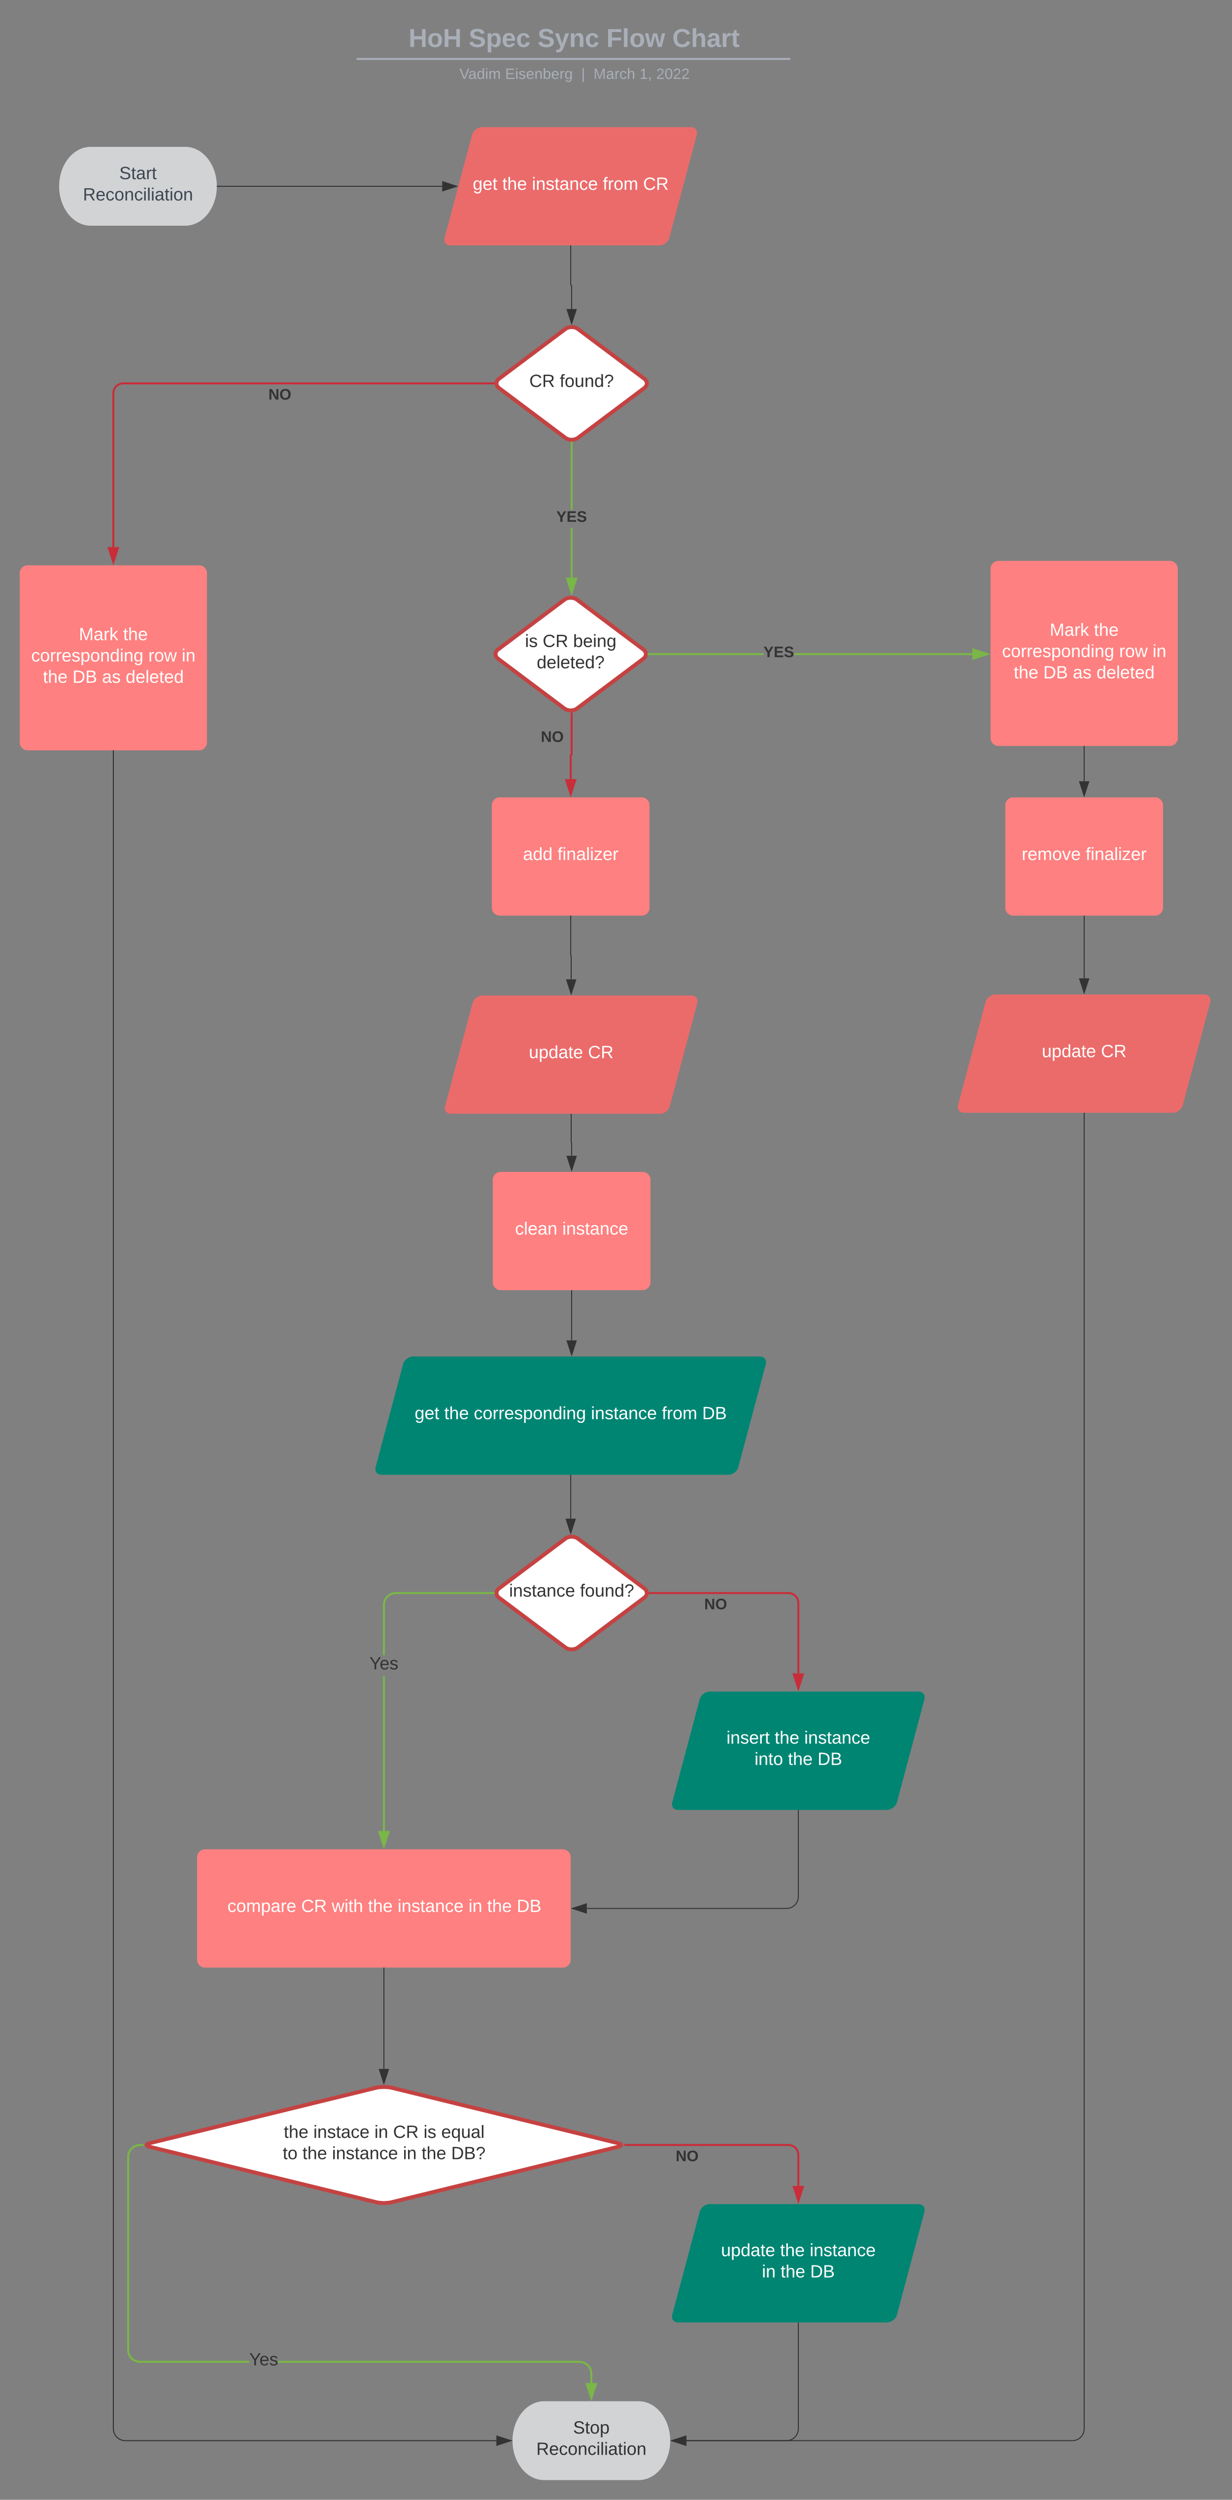 <svg xmlns="http://www.w3.org/2000/svg" xmlns:xlink="http://www.w3.org/1999/xlink" xmlns:lucid="lucid" width="1250" height="2536.31"><rect width="100%" height="100%" fill="#808080" stroke="none"/><g transform="translate(-380 -51)" lucid:page-tab-id="0_0"><path d="M568 200c17.67 0 32 17.9 32 40s-14.33 40-32 40h-96c-17.67 0-32-17.9-32-40s14.33-40 32-40z" stroke="#000" stroke-opacity="0" stroke-width="2" fill="#d2d3d5"/><use xlink:href="#a" transform="matrix(1,0,0,1,445,205) translate(56.025 27.8)"/><use xlink:href="#b" transform="matrix(1,0,0,1,445,205) translate(19.125 49.4)"/><path d="M858.98 187.73c1.14-4.27 5.64-7.73 10.06-7.73h212c4.42 0 7.08 3.46 5.94 7.73l-27.88 104.54c-1.13 4.27-5.64 7.73-10.06 7.73h-212c-4.42 0-7.07-3.46-5.94-7.73z" stroke="#000" stroke-opacity="0" stroke-width="2" fill="#eb6b6b"/><use xlink:href="#c" transform="matrix(1,0,0,1,834.043,185) translate(25.625 58.6)"/><use xlink:href="#d" transform="matrix(1,0,0,1,834.043,185) translate(55.625 58.6)"/><use xlink:href="#e" transform="matrix(1,0,0,1,834.043,185) translate(85.625 58.6)"/><use xlink:href="#f" transform="matrix(1,0,0,1,834.043,185) translate(157.575 58.6)"/><use xlink:href="#g" transform="matrix(1,0,0,1,834.043,185) translate(198.475 58.6)"/><path d="M953.6 384.8c3.53-2.65 9.27-2.65 12.8 0l67.2 50.4c3.53 2.65 3.53 6.95 0 9.6l-67.2 50.4c-3.53 2.65-9.27 2.65-12.8 0l-67.2-50.4c-3.53-2.65-3.53-6.95 0-9.6z" stroke="#c54242" stroke-width="4" fill="#fff"/><use xlink:href="#h" transform="matrix(1,0,0,1,885,385) translate(32.05 58.6)"/><use xlink:href="#i" transform="matrix(1,0,0,1,885,385) translate(62.95 58.6)"/><path d="M400 632.56c0-4.4 3.58-8 8-8h174c4.42 0 8 3.6 8 8v171.72c0 4.42-3.58 8-8 8H408c-4.42 0-8-3.58-8-8z" stroke="#000" stroke-opacity="0" stroke-width="2" fill="#ff8080"/><use xlink:href="#j" transform="matrix(1,0,0,1,405,629.564) translate(55.05 71)"/><use xlink:href="#k" transform="matrix(1,0,0,1,405,629.564) translate(99.95 71)"/><use xlink:href="#l" transform="matrix(1,0,0,1,405,629.564) translate(6.65 92.6)"/><use xlink:href="#m" transform="matrix(1,0,0,1,405,629.564) translate(125.5 92.6)"/><use xlink:href="#n" transform="matrix(1,0,0,1,405,629.564) translate(159.4 92.6)"/><use xlink:href="#d" transform="matrix(1,0,0,1,405,629.564) translate(18.55 114.2)"/><use xlink:href="#o" transform="matrix(1,0,0,1,405,629.564) translate(48.55 114.2)"/><use xlink:href="#p" transform="matrix(1,0,0,1,405,629.564) translate(78.5 114.2)"/><use xlink:href="#q" transform="matrix(1,0,0,1,405,629.564) translate(102.5 114.2)"/><path d="M952.64 659.45c3.54-2.65 9.27-2.65 12.8 0l67.2 50.4c3.54 2.66 3.54 6.95 0 9.6l-67.2 50.4c-3.53 2.66-9.26 2.66-12.8 0l-67.2-50.4c-3.53-2.65-3.53-6.94 0-9.6z" stroke="#c54242" stroke-width="4" fill="#fff"/><use xlink:href="#r" transform="matrix(1,0,0,1,884.043,659.654) translate(28.6 47.8)"/><use xlink:href="#s" transform="matrix(1,0,0,1,884.043,659.654) translate(46.55 47.8)"/><use xlink:href="#t" transform="matrix(1,0,0,1,884.043,659.654) translate(77.45 47.8)"/><use xlink:href="#u" transform="matrix(1,0,0,1,884.043,659.654) translate(40.525 69.4)"/><path d="M1028 2487.3c17.67 0 32 17.92 32 40 0 22.1-14.33 40-32 40h-96c-17.67 0-32-17.9-32-40 0-22.08 14.33-40 32-40z" stroke="#000" stroke-opacity="0" stroke-width="2" fill="#d2d3d5"/><use xlink:href="#v" transform="matrix(1,0,0,1,905,2492.312) translate(56.5 27.8)"/><use xlink:href="#w" transform="matrix(1,0,0,1,905,2492.312) translate(19.125 49.4)"/><path d="M1400 868c0-4.42 3.58-8 8-8h144c4.42 0 8 3.58 8 8v104c0 4.42-3.58 8-8 8h-144c-4.42 0-8-3.58-8-8z" stroke="#000" stroke-opacity="0" stroke-width="2" fill="#ff8080"/><use xlink:href="#x" transform="matrix(1,0,0,1,1405,865) translate(11.65 58.6)"/><use xlink:href="#y" transform="matrix(1,0,0,1,1405,865) translate(76.55 58.6)"/><path d="M600.5 240h228.16" stroke="#333" fill="none"/><path d="M600.5 240.5h-.53l.03-.5-.02-.5h.53z" stroke="#333" stroke-width=".05" fill="#333"/><path d="M843.42 240l-14.26 4.64v-9.28z" stroke="#333" fill="#333"/><path d="M961 637.08h-2v-50.4h2zm0-69.08h-2v-67.9h2z" stroke="#7ab648" stroke-width=".05" fill="#7ab648"/><path d="M961 499.1v1h-2v-1.02z" fill="#7ab648"/><path d="M961.02 499.07v1.07H959v-1.1zm-2 1.02H961v-.98l-1.96-.02z" stroke="#7ab648" stroke-width=".05" fill="#7ab648"/><path d="M960 652.34l-4.64-14.26h9.28z" fill="#7ab648"/><path d="M960 655.58l-6-18.5h12zm-3.26-16.5L960 649.1l3.26-10.02z" stroke="#7ab648" stroke-width=".05" fill="#7ab648"/><use xlink:href="#z" transform="matrix(1,0,0,1,944.444,567.999) translate(0 12.444)"/><path d="M880.86 440H505c-5.52 0-10 4.48-10 10v156.06" stroke="#c92d39" stroke-width="2" fill="none"/><path d="M881.82 441h-1v-2h1.08z" stroke="#c92d39" stroke-width=".05" fill="#c92d39"/><path d="M495 621.33l-4.64-14.27h9.28z" stroke="#c92d39" stroke-width="2" fill="#c92d39"/><use xlink:href="#A" transform="matrix(1,0,0,1,652.311,444) translate(0 12.444)"/><path d="M959.04 300.5v39.48c0 .26.22.48.48.48.27 0 .48.2.48.48v23.6" stroke="#333" fill="none"/><path d="M959.54 300.5h-1v-.5h1z" stroke="#333" stroke-width=".05" fill="#333"/><path d="M960 379.3l-4.64-14.27h9.28z" stroke="#333" fill="#333"/><path d="M960 774.75v41.65c0 .26-.2.48-.48.48-.26 0-.48.2-.48.47v24.15" stroke="#c92d39" stroke-width="2" fill="none"/><path d="M961 774.78h-2v-1.04l1.72.02.28-.07z" stroke="#c92d39" stroke-width=".05" fill="#c92d39"/><path d="M959.04 856.76l-4.63-14.26h9.28z" stroke="#c92d39" stroke-width="2" fill="#c92d39"/><use xlink:href="#A" transform="matrix(1,0,0,1,928.71,791.301) translate(0 12.444)"/><path d="M1154.6 715.65H1038.2v-2h116.43zm211.9 0h-180.78v-2h180.78z" stroke="#7ab648" stroke-width=".05" fill="#7ab648"/><path d="M1038.2 715.65h-1.06l.1-2h.97z" fill="#7ab648"/><path d="M1038.24 715.68h-1.12l.08-2.05h1.04zm-1-2l-.07 1.95h1.02v-1.95z" stroke="#7ab648" stroke-width=".05" fill="#7ab648"/><path d="M1381.76 714.65l-14.26 4.64V710z" fill="#7ab648"/><path d="M1385 714.65l-18.5 6.02v-12.03zm-16.5 3.26l10.03-3.25-10.03-3.25z" stroke="#7ab648" stroke-width=".05" fill="#7ab648"/><use xlink:href="#z" transform="matrix(1,0,0,1,1154.613,705.321) translate(0 12.444)"/><path d="M532.67 79c0-4.42 3.58-8 8-8h836.75c4.42 0 8 3.58 8 8v25.16c0 4.4-3.58 8-8 8H540.67c-4.42 0-8-3.6-8-8z" stroke="#000" stroke-opacity="0" stroke-width="2" fill="#fff" fill-opacity="0"/><use xlink:href="#B" transform="matrix(1,0,0,1,536.668,75) translate(257.915 23.658)"/><use xlink:href="#C" transform="matrix(1,0,0,1,536.668,75) translate(318.882 23.658)"/><use xlink:href="#D" transform="matrix(1,0,0,1,536.668,75) translate(388.735 23.658)"/><use xlink:href="#E" transform="matrix(1,0,0,1,536.668,75) translate(458.588 23.658)"/><use xlink:href="#F" transform="matrix(1,0,0,1,536.668,75) translate(525.454 23.658)"/><path d="M742.85 110.8h437.9M742.87 110.8h-1.02M1180.73 110.8h1.03" stroke="#a9afb8" stroke-width="2" fill="none"/><path d="M532.67 120.16c0-4.42 3.58-8 8-8h837.7c4.42 0 8 3.58 8 8V123c0 4.42-3.58 8-8 8h-837.7c-4.42 0-8-3.58-8-8z" stroke="#000" stroke-opacity="0" stroke-width="2" fill="#fff" fill-opacity="0"/><use xlink:href="#G" transform="matrix(1,0,0,1,536.668,116.155) translate(309.463 14.917)"/><use xlink:href="#H" transform="matrix(1,0,0,1,536.668,116.155) translate(355.82 14.917)"/><use xlink:href="#I" transform="matrix(1,0,0,1,536.668,116.155) translate(433.066 14.917)"/><use xlink:href="#J" transform="matrix(1,0,0,1,536.668,116.155) translate(445.515 14.917)"/><use xlink:href="#K" transform="matrix(1,0,0,1,536.668,116.155) translate(492.169 14.917)"/><use xlink:href="#L" transform="matrix(1,0,0,1,536.668,116.155) translate(509.165 14.917)"/><path d="M1480 1180.5v1334.8c0 6.64-5.37 12-12 12h-391.62" stroke="#333" fill="none"/><path d="M1480.5 1180.5h-1v-.5h1z" stroke="#333" stroke-width=".05" fill="#333"/><path d="M1061.62 2527.3l14.26-4.62v9.27z" stroke="#333" fill="#333"/><path d="M495.5 2515.28l.4 3.02 1.14 2.75 1.83 2.4 2.4 1.82 2.75 1.15 3 .4h376.6v1H506.97l-3.2-.43-3-1.25-2.6-2-2-2.6-1.25-3-.42-3.2V812.77h1z" stroke="#333" stroke-width=".05" fill="#333"/><path d="M495.5 812.8h-1v-.52h1z" fill="#333"/><path d="M495.52 812.82h-1.04v-.56h1.04zm-1-.5v.45h.96v-.46z" stroke="#333" stroke-width=".05" fill="#333"/><path d="M898.38 2527.3l-14.26 4.65v-9.27z" fill="#333"/><path d="M900 2527.3l-16.38 5.34V2522zm-15.38 3.96l12.14-3.95-12.14-3.94z" stroke="#333" stroke-width=".05" fill="#333"/><path d="M1385 628.1c0-4.4 3.58-8 8-8h174c4.42 0 8 3.6 8 8v171.72c0 4.42-3.58 8-8 8h-174c-4.42 0-8-3.58-8-8z" stroke="#000" stroke-opacity="0" stroke-width="2" fill="#ff8080"/><use xlink:href="#j" transform="matrix(1,0,0,1,1390,625.107) translate(55.05 71)"/><use xlink:href="#k" transform="matrix(1,0,0,1,1390,625.107) translate(99.95 71)"/><use xlink:href="#l" transform="matrix(1,0,0,1,1390,625.107) translate(6.65 92.6)"/><use xlink:href="#m" transform="matrix(1,0,0,1,1390,625.107) translate(125.5 92.6)"/><use xlink:href="#n" transform="matrix(1,0,0,1,1390,625.107) translate(159.4 92.6)"/><use xlink:href="#d" transform="matrix(1,0,0,1,1390,625.107) translate(18.55 114.2)"/><use xlink:href="#o" transform="matrix(1,0,0,1,1390,625.107) translate(48.55 114.2)"/><use xlink:href="#p" transform="matrix(1,0,0,1,1390,625.107) translate(78.5 114.2)"/><use xlink:href="#q" transform="matrix(1,0,0,1,1390,625.107) translate(102.5 114.2)"/><path d="M1480 808.32v35.3" stroke="#333" fill="none"/><path d="M1480.5 808.34h-1v-.52h1z" stroke="#333" stroke-width=".05" fill="#333"/><path d="M1480 858.38l-4.64-14.26h9.28z" stroke="#333" fill="#333"/><path d="M879.04 868c0-4.42 3.58-8 8-8h144c4.42 0 8 3.58 8 8v104c0 4.42-3.58 8-8 8h-144c-4.42 0-8-3.58-8-8z" stroke="#000" stroke-opacity="0" stroke-width="2" fill="#ff8080"/><use xlink:href="#M" transform="matrix(1,0,0,1,884.043,865) translate(26.6 58.6)"/><use xlink:href="#y" transform="matrix(1,0,0,1,884.043,865) translate(61.6 58.6)"/><path d="M788.98 1435.04c1.14-4.27 5.64-7.73 10.06-7.73h352c4.42 0 7.08 3.47 5.94 7.74l-27.88 104.54c-1.13 4.27-5.64 7.73-10.06 7.73h-352c-4.42 0-7.07-3.45-5.94-7.72z" stroke="#000" stroke-opacity="0" stroke-width="2" fill="#008573"/><use xlink:href="#c" transform="matrix(1,0,0,1,764.043,1432.312) translate(36.675 58.6)"/><use xlink:href="#d" transform="matrix(1,0,0,1,764.043,1432.312) translate(66.675 58.6)"/><use xlink:href="#l" transform="matrix(1,0,0,1,764.043,1432.312) translate(96.675 58.6)"/><use xlink:href="#e" transform="matrix(1,0,0,1,764.043,1432.312) translate(215.525 58.6)"/><use xlink:href="#f" transform="matrix(1,0,0,1,764.043,1432.312) translate(287.475 58.6)"/><use xlink:href="#N" transform="matrix(1,0,0,1,764.043,1432.312) translate(328.375 58.6)"/><path d="M959.04 980.5v39.78c0 .13.1.24.24.24.13 0 .24.1.24.24v23.9" stroke="#333" fill="none"/><path d="M959.54 980.5h-1v-.5h1z" stroke="#333" stroke-width=".05" fill="#333"/><path d="M959.52 1059.42l-4.63-14.26h9.26z" stroke="#333" fill="#333"/><path d="M953.6 1612.1c3.53-2.64 9.27-2.64 12.8 0l67.2 50.4c3.53 2.66 3.53 6.96 0 9.6l-67.2 50.4c-3.53 2.66-9.27 2.66-12.8 0l-67.2-50.4c-3.53-2.64-3.53-6.94 0-9.6z" stroke="#c54242" stroke-width="4" fill="#fff"/><use xlink:href="#O" transform="matrix(1,0,0,1,885,1612.312) translate(11.525 58.6)"/><use xlink:href="#i" transform="matrix(1,0,0,1,885,1612.312) translate(83.475 58.6)"/><path d="M959.04 1547.8v44.03" stroke="#333" fill="none"/><path d="M959.54 1547.82h-1v-.5h1z" stroke="#333" stroke-width=".05" fill="#333"/><path d="M959.04 1606.6l-4.63-14.27h9.28z" stroke="#333" fill="#333"/><path d="M1089.94 1775.04c1.14-4.27 5.64-7.73 10.06-7.73h212c4.42 0 7.08 3.47 5.94 7.74l-27.88 104.54c-1.14 4.27-5.64 7.73-10.06 7.73h-212c-4.42 0-7.08-3.45-5.94-7.72z" stroke="#000" stroke-opacity="0" stroke-width="2" fill="#008573"/><use xlink:href="#P" transform="matrix(1,0,0,1,1065,1772.312) translate(52.075 47.8)"/><use xlink:href="#d" transform="matrix(1,0,0,1,1065,1772.312) translate(100.975 47.8)"/><use xlink:href="#Q" transform="matrix(1,0,0,1,1065,1772.312) translate(130.975 47.8)"/><use xlink:href="#R" transform="matrix(1,0,0,1,1065,1772.312) translate(80.55 69.4)"/><use xlink:href="#d" transform="matrix(1,0,0,1,1065,1772.312) translate(114.5 69.4)"/><use xlink:href="#N" transform="matrix(1,0,0,1,1065,1772.312) translate(144.5 69.4)"/><path d="M1039.14 1667.3H1180c5.52 0 10 4.5 10 10v71.5" stroke="#c92d39" stroke-width="2" fill="none"/><path d="M1039.17 1668.3h-1.07l.08-2h1z" stroke="#c92d39" stroke-width=".05" fill="#c92d39"/><path d="M1190 1764.08l-4.64-14.27h9.28z" stroke="#c92d39" stroke-width="2" fill="#c92d39"/><g><use xlink:href="#A" transform="matrix(1,0,0,1,1094.509,1671.312) translate(0 12.444)"/></g><path d="M580 1935.3c0-4.4 3.58-8 8-8h363.04c4.42 0 8 3.6 8 8v104c0 4.43-3.58 8-8 8H588c-4.42 0-8-3.57-8-8z" stroke="#000" stroke-opacity="0" stroke-width="2" fill="#ff8080"/><g><use xlink:href="#S" transform="matrix(1,0,0,1,585,1932.312) translate(25.725 58.6)"/><use xlink:href="#T" transform="matrix(1,0,0,1,585,1932.312) translate(100.625 58.6)"/><use xlink:href="#U" transform="matrix(1,0,0,1,585,1932.312) translate(131.525 58.6)"/><use xlink:href="#d" transform="matrix(1,0,0,1,585,1932.312) translate(168.425 58.6)"/><use xlink:href="#e" transform="matrix(1,0,0,1,585,1932.312) translate(198.425 58.6)"/><use xlink:href="#V" transform="matrix(1,0,0,1,585,1932.312) translate(270.375 58.6)"/><use xlink:href="#d" transform="matrix(1,0,0,1,585,1932.312) translate(289.325 58.6)"/><use xlink:href="#N" transform="matrix(1,0,0,1,585,1932.312) translate(319.325 58.6)"/></g><path d="M1190 1887.8v87.5c0 6.64-5.37 12-12 12H975.43" stroke="#333" fill="none"/><path d="M1190.5 1887.82h-1v-.5h1z" stroke="#333" stroke-width=".05" fill="#333"/><path d="M960.66 1987.3l14.27-4.62v9.27z" stroke="#333" fill="#333"/><path d="M770.52 1908.8h-2v-156.86h2zm110.34-240.5H781.6l-2.93.4-2.64 1.1-2.28 1.74-1.76 2.3-1.1 2.62-.38 2.92v50.96h-2v-51.1l.43-3.3 1.3-3.12 2.07-2.7 2.7-2.08 3.13-1.3 3.3-.43h99.4z" stroke="#7ab648" stroke-width=".05" fill="#7ab648"/><path d="M881.82 1668.3h-1v-2h1.08z" fill="#7ab648"/><path d="M881.84 1668.34h-1.03v-2.05h1.13zm-.98-2v1.95h.93l.07-1.96z" stroke="#7ab648" stroke-width=".05" fill="#7ab648"/><path d="M769.52 1924.08l-4.63-14.27h9.26z" fill="#7ab648"/><path d="M769.52 1927.3l-6-18.5h12zm-3.26-16.5l3.26 10.04 3.26-10.03z" stroke="#7ab648" stroke-width=".05" fill="#7ab648"/><g><use xlink:href="#W" transform="matrix(1,0,0,1,754.846,1730.344) translate(0.005 14.4)"/></g><path d="M761.75 2169.2c4.3-1.04 11.25-1.04 15.54 0l229.7 56.2c4.28 1.06 4.28 2.76 0 3.8l-229.7 56.2c-4.3 1.06-11.26 1.06-15.55 0l-229.7-56.2c-4.3-1.04-4.3-2.74 0-3.8z" stroke="#c54242" stroke-width="4" fill="#fff"/><g><use xlink:href="#X" transform="matrix(1,0,0,1,529.282,2172.312) translate(138.65 47.8)"/><use xlink:href="#Y" transform="matrix(1,0,0,1,529.282,2172.312) translate(168.65 47.8)"/><use xlink:href="#Z" transform="matrix(1,0,0,1,529.282,2172.312) translate(230.6 47.8)"/><use xlink:href="#s" transform="matrix(1,0,0,1,529.282,2172.312) translate(249.55 47.8)"/><use xlink:href="#aa" transform="matrix(1,0,0,1,529.282,2172.312) translate(280.45 47.8)"/><use xlink:href="#ab" transform="matrix(1,0,0,1,529.282,2172.312) translate(298.4 47.8)"/><use xlink:href="#ac" transform="matrix(1,0,0,1,529.282,2172.312) translate(137.575 69.4)"/><use xlink:href="#ad" transform="matrix(1,0,0,1,529.282,2172.312) translate(157.575 69.4)"/><use xlink:href="#ae" transform="matrix(1,0,0,1,529.282,2172.312) translate(187.575 69.4)"/><use xlink:href="#Z" transform="matrix(1,0,0,1,529.282,2172.312) translate(259.525 69.4)"/><use xlink:href="#ad" transform="matrix(1,0,0,1,529.282,2172.312) translate(278.475 69.4)"/><use xlink:href="#af" transform="matrix(1,0,0,1,529.282,2172.312) translate(308.475 69.4)"/></g><path d="M769.52 2047.8v102.33" stroke="#333" fill="none"/><path d="M770.02 2047.82h-1v-.5h1z" stroke="#333" stroke-width=".05" fill="#333"/><path d="M769.52 2164.9l-4.63-14.27h9.26z" stroke="#333" fill="#333"/><path d="M968.07 2446.3l3.3.45 3.13 1.3 2.7 2.06 2.07 2.72 1.3 3.12.43 3.3v9.57h-2v-9.42l-.38-2.92-1.1-2.63-1.75-2.3-2.28-1.74-2.65-1.1-2.92-.4h-305.7v-2zm-446-218l-2.92.4-2.64 1.1-2.27 1.74-1.76 2.3-1.1 2.62-.37 2.92v195.87l.38 2.92 1.1 2.63 1.75 2.28 2.28 1.76 2.65 1.1 2.92.37h110.8v2H521.93l-3.3-.42-3.13-1.3-2.7-2.07-2.07-2.7-1.3-3.1-.43-3.32v-196.13l.43-3.3 1.3-3.13 2.07-2.7 2.7-2.08 3.13-1.3 3.3-.43h1.97v2z" stroke="#7ab648" stroke-width=".05" fill="#7ab648"/><path d="M524.9 2227.3l1.7 1h-2.72v-2h2.7z" fill="#7ab648"/><path d="M524.95 2227.3l1.74 1.04h-2.85v-2.05h2.84zm-1.05-.96v1.95h2.6l-1.65-1 1.65-.96z" stroke="#7ab648" stroke-width=".05" fill="#7ab648"/><path d="M980 2484.08l-4.64-14.27h9.28z" fill="#7ab648"/><path d="M980 2487.3l-6-18.5h12zm-3.26-16.5l3.26 10.04 3.26-10.03z" stroke="#7ab648" stroke-width=".05" fill="#7ab648"/><g><use xlink:href="#W" transform="matrix(1,0,0,1,632.874,2436.512) translate(0.005 14.4)"/></g><path d="M1089.94 2295.04c1.14-4.27 5.64-7.73 10.06-7.73h212c4.42 0 7.08 3.47 5.94 7.74l-27.88 104.54c-1.14 4.27-5.64 7.73-10.06 7.73h-212c-4.42 0-7.08-3.45-5.94-7.72z" stroke="#000" stroke-opacity="0" stroke-width="2" fill="#008573"/><g><use xlink:href="#ag" transform="matrix(1,0,0,1,1065,2292.312) translate(46.525 47.8)"/><use xlink:href="#d" transform="matrix(1,0,0,1,1065,2292.312) translate(106.525 47.8)"/><use xlink:href="#Q" transform="matrix(1,0,0,1,1065,2292.312) translate(136.525 47.8)"/><use xlink:href="#ah" transform="matrix(1,0,0,1,1065,2292.312) translate(88.05 69.4)"/><use xlink:href="#d" transform="matrix(1,0,0,1,1065,2292.312) translate(107 69.4)"/><use xlink:href="#N" transform="matrix(1,0,0,1,1065,2292.312) translate(137 69.4)"/></g><path d="M1015.14 2227.3H1180c5.52 0 10 4.5 10 10v31.5" stroke="#c92d39" stroke-width="2" fill="none"/><path d="M1015.17 2228.3h-2.72l1.7-1-1.7-1h2.72z" stroke="#c92d39" stroke-width=".05" fill="#c92d39"/><path d="M1190 2284.08l-4.64-14.27h9.28z" stroke="#c92d39" stroke-width="2" fill="#c92d39"/><g><use xlink:href="#A" transform="matrix(1,0,0,1,1065.537,2231.312) translate(0 12.444)"/></g><path d="M1190 2407.8v107.5c0 6.64-5.37 12-12 12h-101.62" stroke="#333" fill="none"/><path d="M1190.5 2407.82h-1v-.5h1z" stroke="#333" stroke-width=".05" fill="#333"/><path d="M1061.62 2527.3l14.26-4.62v9.27z" stroke="#333" fill="#333"/><path d="M859.46 1068.77c1.14-4.27 5.64-7.73 10.06-7.73h212c4.42 0 7.08 3.46 5.94 7.73l-27.88 104.54c-1.14 4.28-5.64 7.74-10.06 7.74h-212c-4.42 0-7.08-3.46-5.94-7.73z" stroke="#000" stroke-opacity="0" stroke-width="2" fill="#eb6b6b"/><g><use xlink:href="#ag" transform="matrix(1,0,0,1,834.521,1066.039) translate(82.05 58.6)"/><use xlink:href="#g" transform="matrix(1,0,0,1,834.521,1066.039) translate(142.05 58.6)"/></g><path d="M959.52 1181.54v28.74c0 .13.1.24.24.24.13 0 .24.1.24.24v12.86" stroke="#333" fill="none"/><path d="M960.02 1181.55h-1v-.5h1z" stroke="#333" stroke-width=".05" fill="#333"/><path d="M960 1238.38l-4.64-14.26h9.28z" stroke="#333" fill="#333"/><path d="M1379.94 1067.73c1.14-4.27 5.64-7.73 10.06-7.73h212c4.42 0 7.08 3.46 5.94 7.73l-27.88 104.54c-1.14 4.27-5.64 7.73-10.06 7.73h-212c-4.42 0-7.08-3.46-5.94-7.73z" stroke="#000" stroke-opacity="0" stroke-width="2" fill="#eb6b6b"/><g><use xlink:href="#ag" transform="matrix(1,0,0,1,1355,1065) translate(82.05 58.6)"/><use xlink:href="#g" transform="matrix(1,0,0,1,1355,1065) translate(142.05 58.6)"/></g><path d="M1480 980.5v63.12" stroke="#333" fill="none"/><path d="M1480.5 980.5h-1v-.5h1z" stroke="#333" stroke-width=".05" fill="#333"/><path d="M1480 1058.38l-4.64-14.26h9.28z" stroke="#333" fill="#333"/><path d="M880 1248c0-4.42 3.58-8 8-8h144c4.42 0 8 3.58 8 8v104c0 4.42-3.58 8-8 8H888c-4.42 0-8-3.58-8-8z" stroke="#000" stroke-opacity="0" stroke-width="2" fill="#ff8080"/><g><use xlink:href="#ai" transform="matrix(1,0,0,1,885,1245) translate(17.55 58.6)"/><use xlink:href="#aj" transform="matrix(1,0,0,1,885,1245) translate(65.5 58.6)"/></g><path d="M960 1360.5v50.43" stroke="#333" fill="none"/><path d="M960.5 1360.5h-1v-.5h1z" stroke="#333" stroke-width=".05" fill="#333"/><path d="M960 1425.7l-4.64-14.27h9.28z" stroke="#333" fill="#333"/><defs><path fill="#3d4752" d="M185-189c-5-48-123-54-124 2 14 75 158 14 163 119 3 78-121 87-175 55-17-10-28-26-33-46l33-7c5 56 141 63 141-1 0-78-155-14-162-118-5-82 145-84 179-34 5 7 8 16 11 25" id="ak"/><path fill="#3d4752" d="M59-47c-2 24 18 29 38 22v24C64 9 27 4 27-40v-127H5v-23h24l9-43h21v43h35v23H59v120" id="al"/><path fill="#3d4752" d="M141-36C126-15 110 5 73 4 37 3 15-17 15-53c-1-64 63-63 125-63 3-35-9-54-41-54-24 1-41 7-42 31l-33-3c5-37 33-52 76-52 45 0 72 20 72 64v82c-1 20 7 32 28 27v20c-31 9-61-2-59-35zM48-53c0 20 12 33 32 33 41-3 63-29 60-74-43 2-92-5-92 41" id="am"/><path fill="#3d4752" d="M114-163C36-179 61-72 57 0H25l-1-190h30c1 12-1 29 2 39 6-27 23-49 58-41v29" id="an"/><g id="a"><use transform="matrix(0.05,0,0,0.05,0,0)" xlink:href="#ak"/><use transform="matrix(0.05,0,0,0.05,12,0)" xlink:href="#al"/><use transform="matrix(0.05,0,0,0.05,17,0)" xlink:href="#am"/><use transform="matrix(0.05,0,0,0.05,27,0)" xlink:href="#an"/><use transform="matrix(0.05,0,0,0.05,32.95,0)" xlink:href="#al"/></g><path fill="#3d4752" d="M233-177c-1 41-23 64-60 70L243 0h-38l-65-103H63V0H30v-248c88 3 205-21 203 71zM63-129c60-2 137 13 137-47 0-61-80-42-137-45v92" id="ao"/><path fill="#3d4752" d="M100-194c63 0 86 42 84 106H49c0 40 14 67 53 68 26 1 43-12 49-29l28 8c-11 28-37 45-77 45C44 4 14-33 15-96c1-61 26-98 85-98zm52 81c6-60-76-77-97-28-3 7-6 17-6 28h103" id="ap"/><path fill="#3d4752" d="M96-169c-40 0-48 33-48 73s9 75 48 75c24 0 41-14 43-38l32 2c-6 37-31 61-74 61-59 0-76-41-82-99-10-93 101-131 147-64 4 7 5 14 7 22l-32 3c-4-21-16-35-41-35" id="aq"/><path fill="#3d4752" d="M100-194c62-1 85 37 85 99 1 63-27 99-86 99S16-35 15-95c0-66 28-99 85-99zM99-20c44 1 53-31 53-75 0-43-8-75-51-75s-53 32-53 75 10 74 51 75" id="ar"/><path fill="#3d4752" d="M117-194c89-4 53 116 60 194h-32v-121c0-31-8-49-39-48C34-167 62-67 57 0H25l-1-190h30c1 10-1 24 2 32 11-22 29-35 61-36" id="as"/><path fill="#3d4752" d="M24-231v-30h32v30H24zM24 0v-190h32V0H24" id="at"/><path fill="#3d4752" d="M24 0v-261h32V0H24" id="au"/><g id="b"><use transform="matrix(0.05,0,0,0.05,0,0)" xlink:href="#ao"/><use transform="matrix(0.05,0,0,0.05,12.95,0)" xlink:href="#ap"/><use transform="matrix(0.05,0,0,0.05,22.95,0)" xlink:href="#aq"/><use transform="matrix(0.05,0,0,0.05,31.95,0)" xlink:href="#ar"/><use transform="matrix(0.05,0,0,0.05,41.95,0)" xlink:href="#as"/><use transform="matrix(0.05,0,0,0.05,51.95,0)" xlink:href="#aq"/><use transform="matrix(0.05,0,0,0.05,60.95,0)" xlink:href="#at"/><use transform="matrix(0.05,0,0,0.05,64.9,0)" xlink:href="#au"/><use transform="matrix(0.05,0,0,0.05,68.85,0)" xlink:href="#at"/><use transform="matrix(0.05,0,0,0.05,72.8,0)" xlink:href="#am"/><use transform="matrix(0.05,0,0,0.05,82.8,0)" xlink:href="#al"/><use transform="matrix(0.05,0,0,0.05,87.8,0)" xlink:href="#at"/><use transform="matrix(0.05,0,0,0.05,91.75,0)" xlink:href="#ar"/><use transform="matrix(0.05,0,0,0.05,101.75,0)" xlink:href="#as"/></g><path fill="#fff" d="M177-190C167-65 218 103 67 71c-23-6-38-20-44-43l32-5c15 47 100 32 89-28v-30C133-14 115 1 83 1 29 1 15-40 15-95c0-56 16-97 71-98 29-1 48 16 59 35 1-10 0-23 2-32h30zM94-22c36 0 50-32 50-73 0-42-14-75-50-75-39 0-46 34-46 75s6 73 46 73" id="av"/><path fill="#fff" d="M100-194c63 0 86 42 84 106H49c0 40 14 67 53 68 26 1 43-12 49-29l28 8c-11 28-37 45-77 45C44 4 14-33 15-96c1-61 26-98 85-98zm52 81c6-60-76-77-97-28-3 7-6 17-6 28h103" id="aw"/><path fill="#fff" d="M59-47c-2 24 18 29 38 22v24C64 9 27 4 27-40v-127H5v-23h24l9-43h21v43h35v23H59v120" id="ax"/><g id="c"><use transform="matrix(0.05,0,0,0.05,0,0)" xlink:href="#av"/><use transform="matrix(0.05,0,0,0.05,10,0)" xlink:href="#aw"/><use transform="matrix(0.05,0,0,0.05,20,0)" xlink:href="#ax"/></g><path fill="#fff" d="M106-169C34-169 62-67 57 0H25v-261h32l-1 103c12-21 28-36 61-36 89 0 53 116 60 194h-32v-121c2-32-8-49-39-48" id="ay"/><g id="d"><use transform="matrix(0.05,0,0,0.05,0,0)" xlink:href="#ax"/><use transform="matrix(0.05,0,0,0.05,5,0)" xlink:href="#ay"/><use transform="matrix(0.05,0,0,0.05,15,0)" xlink:href="#aw"/></g><path fill="#fff" d="M24-231v-30h32v30H24zM24 0v-190h32V0H24" id="az"/><path fill="#fff" d="M117-194c89-4 53 116 60 194h-32v-121c0-31-8-49-39-48C34-167 62-67 57 0H25l-1-190h30c1 10-1 24 2 32 11-22 29-35 61-36" id="aA"/><path fill="#fff" d="M135-143c-3-34-86-38-87 0 15 53 115 12 119 90S17 21 10-45l28-5c4 36 97 45 98 0-10-56-113-15-118-90-4-57 82-63 122-42 12 7 21 19 24 35" id="aB"/><path fill="#fff" d="M141-36C126-15 110 5 73 4 37 3 15-17 15-53c-1-64 63-63 125-63 3-35-9-54-41-54-24 1-41 7-42 31l-33-3c5-37 33-52 76-52 45 0 72 20 72 64v82c-1 20 7 32 28 27v20c-31 9-61-2-59-35zM48-53c0 20 12 33 32 33 41-3 63-29 60-74-43 2-92-5-92 41" id="aC"/><path fill="#fff" d="M96-169c-40 0-48 33-48 73s9 75 48 75c24 0 41-14 43-38l32 2c-6 37-31 61-74 61-59 0-76-41-82-99-10-93 101-131 147-64 4 7 5 14 7 22l-32 3c-4-21-16-35-41-35" id="aD"/><g id="e"><use transform="matrix(0.05,0,0,0.05,0,0)" xlink:href="#az"/><use transform="matrix(0.05,0,0,0.05,3.95,0)" xlink:href="#aA"/><use transform="matrix(0.05,0,0,0.05,13.95,0)" xlink:href="#aB"/><use transform="matrix(0.05,0,0,0.05,22.95,0)" xlink:href="#ax"/><use transform="matrix(0.05,0,0,0.05,27.95,0)" xlink:href="#aC"/><use transform="matrix(0.05,0,0,0.05,37.95,0)" xlink:href="#aA"/><use transform="matrix(0.05,0,0,0.05,47.95,0)" xlink:href="#aD"/><use transform="matrix(0.05,0,0,0.05,56.95,0)" xlink:href="#aw"/></g><path fill="#fff" d="M101-234c-31-9-42 10-38 44h38v23H63V0H32v-167H5v-23h27c-7-52 17-82 69-68v24" id="aE"/><path fill="#fff" d="M114-163C36-179 61-72 57 0H25l-1-190h30c1 12-1 29 2 39 6-27 23-49 58-41v29" id="aF"/><path fill="#fff" d="M100-194c62-1 85 37 85 99 1 63-27 99-86 99S16-35 15-95c0-66 28-99 85-99zM99-20c44 1 53-31 53-75 0-43-8-75-51-75s-53 32-53 75 10 74 51 75" id="aG"/><path fill="#fff" d="M210-169c-67 3-38 105-44 169h-31v-121c0-29-5-50-35-48C34-165 62-65 56 0H25l-1-190h30c1 10-1 24 2 32 10-44 99-50 107 0 11-21 27-35 58-36 85-2 47 119 55 194h-31v-121c0-29-5-49-35-48" id="aH"/><g id="f"><use transform="matrix(0.05,0,0,0.05,0,0)" xlink:href="#aE"/><use transform="matrix(0.05,0,0,0.05,5,0)" xlink:href="#aF"/><use transform="matrix(0.05,0,0,0.05,10.95,0)" xlink:href="#aG"/><use transform="matrix(0.05,0,0,0.05,20.95,0)" xlink:href="#aH"/></g><path fill="#fff" d="M212-179c-10-28-35-45-73-45-59 0-87 40-87 99 0 60 29 101 89 101 43 0 62-24 78-52l27 14C228-24 195 4 139 4 59 4 22-46 18-125c-6-104 99-153 187-111 19 9 31 26 39 46" id="aI"/><path fill="#fff" d="M233-177c-1 41-23 64-60 70L243 0h-38l-65-103H63V0H30v-248c88 3 205-21 203 71zM63-129c60-2 137 13 137-47 0-61-80-42-137-45v92" id="aJ"/><g id="g"><use transform="matrix(0.05,0,0,0.05,0,0)" xlink:href="#aI"/><use transform="matrix(0.05,0,0,0.05,12.95,0)" xlink:href="#aJ"/></g><path fill="#333" d="M212-179c-10-28-35-45-73-45-59 0-87 40-87 99 0 60 29 101 89 101 43 0 62-24 78-52l27 14C228-24 195 4 139 4 59 4 22-46 18-125c-6-104 99-153 187-111 19 9 31 26 39 46" id="aK"/><path fill="#333" d="M233-177c-1 41-23 64-60 70L243 0h-38l-65-103H63V0H30v-248c88 3 205-21 203 71zM63-129c60-2 137 13 137-47 0-61-80-42-137-45v92" id="aL"/><g id="h"><use transform="matrix(0.05,0,0,0.05,0,0)" xlink:href="#aK"/><use transform="matrix(0.05,0,0,0.05,12.95,0)" xlink:href="#aL"/></g><path fill="#333" d="M101-234c-31-9-42 10-38 44h38v23H63V0H32v-167H5v-23h27c-7-52 17-82 69-68v24" id="aM"/><path fill="#333" d="M100-194c62-1 85 37 85 99 1 63-27 99-86 99S16-35 15-95c0-66 28-99 85-99zM99-20c44 1 53-31 53-75 0-43-8-75-51-75s-53 32-53 75 10 74 51 75" id="aN"/><path fill="#333" d="M84 4C-5 8 30-112 23-190h32v120c0 31 7 50 39 49 72-2 45-101 50-169h31l1 190h-30c-1-10 1-25-2-33-11 22-28 36-60 37" id="aO"/><path fill="#333" d="M117-194c89-4 53 116 60 194h-32v-121c0-31-8-49-39-48C34-167 62-67 57 0H25l-1-190h30c1 10-1 24 2 32 11-22 29-35 61-36" id="aP"/><path fill="#333" d="M85-194c31 0 48 13 60 33l-1-100h32l1 261h-30c-2-10 0-23-3-31C134-8 116 4 85 4 32 4 16-35 15-94c0-66 23-100 70-100zm9 24c-40 0-46 34-46 75 0 40 6 74 45 74 42 0 51-32 51-76 0-42-9-74-50-73" id="aQ"/><path fill="#333" d="M103-251c84 0 111 97 45 133-19 10-37 24-39 52H78c0-63 77-55 77-114 0-30-21-42-52-43-32 0-53 17-56 46l-32-2c7-45 34-72 88-72zM77 0v-35h34V0H77" id="aR"/><g id="i"><use transform="matrix(0.05,0,0,0.05,0,0)" xlink:href="#aM"/><use transform="matrix(0.05,0,0,0.05,5,0)" xlink:href="#aN"/><use transform="matrix(0.05,0,0,0.05,15,0)" xlink:href="#aO"/><use transform="matrix(0.05,0,0,0.05,25,0)" xlink:href="#aP"/><use transform="matrix(0.05,0,0,0.05,35,0)" xlink:href="#aQ"/><use transform="matrix(0.05,0,0,0.05,45,0)" xlink:href="#aR"/></g><path fill="#fff" d="M240 0l2-218c-23 76-54 145-80 218h-23L58-218 59 0H30v-248h44l77 211c21-75 51-140 76-211h43V0h-30" id="aS"/><path fill="#fff" d="M143 0L79-87 56-68V0H24v-261h32v163l83-92h37l-77 82L181 0h-38" id="aT"/><g id="j"><use transform="matrix(0.05,0,0,0.05,0,0)" xlink:href="#aS"/><use transform="matrix(0.05,0,0,0.05,14.95,0)" xlink:href="#aC"/><use transform="matrix(0.05,0,0,0.05,24.95,0)" xlink:href="#aF"/><use transform="matrix(0.05,0,0,0.05,30.9,0)" xlink:href="#aT"/></g><g id="k"><use transform="matrix(0.05,0,0,0.05,0,0)" xlink:href="#ax"/><use transform="matrix(0.05,0,0,0.05,5,0)" xlink:href="#ay"/><use transform="matrix(0.05,0,0,0.05,15,0)" xlink:href="#aw"/></g><path fill="#fff" d="M115-194c55 1 70 41 70 98S169 2 115 4C84 4 66-9 55-30l1 105H24l-1-265h31l2 30c10-21 28-34 59-34zm-8 174c40 0 45-34 45-75s-6-73-45-74c-42 0-51 32-51 76 0 43 10 73 51 73" id="aU"/><path fill="#fff" d="M85-194c31 0 48 13 60 33l-1-100h32l1 261h-30c-2-10 0-23-3-31C134-8 116 4 85 4 32 4 16-35 15-94c0-66 23-100 70-100zm9 24c-40 0-46 34-46 75 0 40 6 74 45 74 42 0 51-32 51-76 0-42-9-74-50-73" id="aV"/><g id="l"><use transform="matrix(0.05,0,0,0.05,0,0)" xlink:href="#aD"/><use transform="matrix(0.05,0,0,0.05,9,0)" xlink:href="#aG"/><use transform="matrix(0.05,0,0,0.05,19,0)" xlink:href="#aF"/><use transform="matrix(0.05,0,0,0.05,24.95,0)" xlink:href="#aF"/><use transform="matrix(0.05,0,0,0.05,30.9,0)" xlink:href="#aw"/><use transform="matrix(0.05,0,0,0.05,40.9,0)" xlink:href="#aB"/><use transform="matrix(0.05,0,0,0.05,49.9,0)" xlink:href="#aU"/><use transform="matrix(0.05,0,0,0.05,59.9,0)" xlink:href="#aG"/><use transform="matrix(0.05,0,0,0.05,69.9,0)" xlink:href="#aA"/><use transform="matrix(0.05,0,0,0.05,79.9,0)" xlink:href="#aV"/><use transform="matrix(0.05,0,0,0.05,89.9,0)" xlink:href="#az"/><use transform="matrix(0.05,0,0,0.05,93.85,0)" xlink:href="#aA"/><use transform="matrix(0.05,0,0,0.05,103.85,0)" xlink:href="#av"/></g><path fill="#fff" d="M206 0h-36l-40-164L89 0H53L-1-190h32L70-26l43-164h34l41 164 42-164h31" id="aW"/><g id="m"><use transform="matrix(0.05,0,0,0.05,0,0)" xlink:href="#aF"/><use transform="matrix(0.05,0,0,0.05,5.95,0)" xlink:href="#aG"/><use transform="matrix(0.05,0,0,0.05,15.95,0)" xlink:href="#aW"/></g><g id="n"><use transform="matrix(0.05,0,0,0.05,0,0)" xlink:href="#az"/><use transform="matrix(0.05,0,0,0.05,3.95,0)" xlink:href="#aA"/></g><path fill="#fff" d="M30-248c118-7 216 8 213 122C240-48 200 0 122 0H30v-248zM63-27c89 8 146-16 146-99s-60-101-146-95v194" id="aX"/><path fill="#fff" d="M160-131c35 5 61 23 61 61C221 17 115-2 30 0v-248c76 3 177-17 177 60 0 33-19 50-47 57zm-97-11c50-1 110 9 110-42 0-47-63-36-110-37v79zm0 115c55-2 124 14 124-45 0-56-70-42-124-44v89" id="aY"/><g id="o"><use transform="matrix(0.05,0,0,0.05,0,0)" xlink:href="#aX"/><use transform="matrix(0.05,0,0,0.05,12.95,0)" xlink:href="#aY"/></g><g id="p"><use transform="matrix(0.05,0,0,0.05,0,0)" xlink:href="#aC"/><use transform="matrix(0.05,0,0,0.05,10,0)" xlink:href="#aB"/></g><path fill="#fff" d="M24 0v-261h32V0H24" id="aZ"/><g id="q"><use transform="matrix(0.05,0,0,0.05,0,0)" xlink:href="#aV"/><use transform="matrix(0.05,0,0,0.05,10,0)" xlink:href="#aw"/><use transform="matrix(0.05,0,0,0.05,20,0)" xlink:href="#aZ"/><use transform="matrix(0.05,0,0,0.05,23.95,0)" xlink:href="#aw"/><use transform="matrix(0.05,0,0,0.05,33.95,0)" xlink:href="#ax"/><use transform="matrix(0.05,0,0,0.05,38.95,0)" xlink:href="#aw"/><use transform="matrix(0.05,0,0,0.05,48.95,0)" xlink:href="#aV"/></g><path fill="#333" d="M24-231v-30h32v30H24zM24 0v-190h32V0H24" id="ba"/><path fill="#333" d="M135-143c-3-34-86-38-87 0 15 53 115 12 119 90S17 21 10-45l28-5c4 36 97 45 98 0-10-56-113-15-118-90-4-57 82-63 122-42 12 7 21 19 24 35" id="bb"/><g id="r"><use transform="matrix(0.05,0,0,0.05,0,0)" xlink:href="#ba"/><use transform="matrix(0.05,0,0,0.05,3.95,0)" xlink:href="#bb"/></g><g id="s"><use transform="matrix(0.05,0,0,0.05,0,0)" xlink:href="#aK"/><use transform="matrix(0.05,0,0,0.05,12.95,0)" xlink:href="#aL"/></g><path fill="#333" d="M115-194c53 0 69 39 70 98 0 66-23 100-70 100C84 3 66-7 56-30L54 0H23l1-261h32v101c10-23 28-34 59-34zm-8 174c40 0 45-34 45-75 0-40-5-75-45-74-42 0-51 32-51 76 0 43 10 73 51 73" id="bc"/><path fill="#333" d="M100-194c63 0 86 42 84 106H49c0 40 14 67 53 68 26 1 43-12 49-29l28 8c-11 28-37 45-77 45C44 4 14-33 15-96c1-61 26-98 85-98zm52 81c6-60-76-77-97-28-3 7-6 17-6 28h103" id="bd"/><path fill="#333" d="M177-190C167-65 218 103 67 71c-23-6-38-20-44-43l32-5c15 47 100 32 89-28v-30C133-14 115 1 83 1 29 1 15-40 15-95c0-56 16-97 71-98 29-1 48 16 59 35 1-10 0-23 2-32h30zM94-22c36 0 50-32 50-73 0-42-14-75-50-75-39 0-46 34-46 75s6 73 46 73" id="be"/><g id="t"><use transform="matrix(0.05,0,0,0.05,0,0)" xlink:href="#bc"/><use transform="matrix(0.05,0,0,0.05,10,0)" xlink:href="#bd"/><use transform="matrix(0.05,0,0,0.05,20,0)" xlink:href="#ba"/><use transform="matrix(0.05,0,0,0.05,23.95,0)" xlink:href="#aP"/><use transform="matrix(0.05,0,0,0.05,33.95,0)" xlink:href="#be"/></g><path fill="#333" d="M24 0v-261h32V0H24" id="bf"/><path fill="#333" d="M59-47c-2 24 18 29 38 22v24C64 9 27 4 27-40v-127H5v-23h24l9-43h21v43h35v23H59v120" id="bg"/><g id="u"><use transform="matrix(0.05,0,0,0.05,0,0)" xlink:href="#aQ"/><use transform="matrix(0.05,0,0,0.05,10,0)" xlink:href="#bd"/><use transform="matrix(0.05,0,0,0.05,20,0)" xlink:href="#bf"/><use transform="matrix(0.05,0,0,0.05,23.95,0)" xlink:href="#bd"/><use transform="matrix(0.05,0,0,0.05,33.95,0)" xlink:href="#bg"/><use transform="matrix(0.05,0,0,0.05,38.95,0)" xlink:href="#bd"/><use transform="matrix(0.05,0,0,0.05,48.95,0)" xlink:href="#aQ"/><use transform="matrix(0.05,0,0,0.05,58.95,0)" xlink:href="#aR"/></g><path fill="#333" d="M185-189c-5-48-123-54-124 2 14 75 158 14 163 119 3 78-121 87-175 55-17-10-28-26-33-46l33-7c5 56 141 63 141-1 0-78-155-14-162-118-5-82 145-84 179-34 5 7 8 16 11 25" id="bh"/><path fill="#333" d="M115-194c55 1 70 41 70 98S169 2 115 4C84 4 66-9 55-30l1 105H24l-1-265h31l2 30c10-21 28-34 59-34zm-8 174c40 0 45-34 45-75s-6-73-45-74c-42 0-51 32-51 76 0 43 10 73 51 73" id="bi"/><g id="v"><use transform="matrix(0.05,0,0,0.05,0,0)" xlink:href="#bh"/><use transform="matrix(0.05,0,0,0.05,12,0)" xlink:href="#bg"/><use transform="matrix(0.05,0,0,0.05,17,0)" xlink:href="#aN"/><use transform="matrix(0.05,0,0,0.05,27,0)" xlink:href="#bi"/></g><path fill="#333" d="M96-169c-40 0-48 33-48 73s9 75 48 75c24 0 41-14 43-38l32 2c-6 37-31 61-74 61-59 0-76-41-82-99-10-93 101-131 147-64 4 7 5 14 7 22l-32 3c-4-21-16-35-41-35" id="bj"/><path fill="#333" d="M141-36C126-15 110 5 73 4 37 3 15-17 15-53c-1-64 63-63 125-63 3-35-9-54-41-54-24 1-41 7-42 31l-33-3c5-37 33-52 76-52 45 0 72 20 72 64v82c-1 20 7 32 28 27v20c-31 9-61-2-59-35zM48-53c0 20 12 33 32 33 41-3 63-29 60-74-43 2-92-5-92 41" id="bk"/><g id="w"><use transform="matrix(0.05,0,0,0.05,0,0)" xlink:href="#aL"/><use transform="matrix(0.05,0,0,0.05,12.95,0)" xlink:href="#bd"/><use transform="matrix(0.05,0,0,0.05,22.95,0)" xlink:href="#bj"/><use transform="matrix(0.05,0,0,0.05,31.95,0)" xlink:href="#aN"/><use transform="matrix(0.05,0,0,0.05,41.95,0)" xlink:href="#aP"/><use transform="matrix(0.05,0,0,0.05,51.95,0)" xlink:href="#bj"/><use transform="matrix(0.05,0,0,0.05,60.95,0)" xlink:href="#ba"/><use transform="matrix(0.05,0,0,0.05,64.9,0)" xlink:href="#bf"/><use transform="matrix(0.05,0,0,0.05,68.85,0)" xlink:href="#ba"/><use transform="matrix(0.05,0,0,0.05,72.8,0)" xlink:href="#bk"/><use transform="matrix(0.05,0,0,0.05,82.8,0)" xlink:href="#bg"/><use transform="matrix(0.05,0,0,0.05,87.8,0)" xlink:href="#ba"/><use transform="matrix(0.05,0,0,0.05,91.75,0)" xlink:href="#aN"/><use transform="matrix(0.05,0,0,0.05,101.75,0)" xlink:href="#aP"/></g><path fill="#fff" d="M108 0H70L1-190h34L89-25l56-165h34" id="bl"/><g id="x"><use transform="matrix(0.05,0,0,0.05,0,0)" xlink:href="#aF"/><use transform="matrix(0.05,0,0,0.05,5.95,0)" xlink:href="#aw"/><use transform="matrix(0.05,0,0,0.05,15.95,0)" xlink:href="#aH"/><use transform="matrix(0.05,0,0,0.05,30.9,0)" xlink:href="#aG"/><use transform="matrix(0.05,0,0,0.05,40.9,0)" xlink:href="#bl"/><use transform="matrix(0.05,0,0,0.05,49.9,0)" xlink:href="#aw"/></g><path fill="#fff" d="M9 0v-24l116-142H16v-24h144v24L44-24h123V0H9" id="bm"/><g id="y"><use transform="matrix(0.05,0,0,0.05,0,0)" xlink:href="#aE"/><use transform="matrix(0.05,0,0,0.05,5,0)" xlink:href="#az"/><use transform="matrix(0.05,0,0,0.05,8.95,0)" xlink:href="#aA"/><use transform="matrix(0.05,0,0,0.05,18.95,0)" xlink:href="#aC"/><use transform="matrix(0.05,0,0,0.05,28.95,0)" xlink:href="#aZ"/><use transform="matrix(0.05,0,0,0.05,32.9,0)" xlink:href="#az"/><use transform="matrix(0.05,0,0,0.05,36.85,0)" xlink:href="#bm"/><use transform="matrix(0.05,0,0,0.05,45.85,0)" xlink:href="#aw"/><use transform="matrix(0.05,0,0,0.05,55.85,0)" xlink:href="#aF"/></g><path fill="#333" d="M146-102V0H94v-102L6-248h54l60 105 60-105h54" id="bn"/><path fill="#333" d="M24 0v-248h195v40H76v63h132v40H76v65h150V0H24" id="bo"/><path fill="#333" d="M169-182c-1-43-94-46-97-3 18 66 151 10 154 114 3 95-165 93-204 36-6-8-10-19-12-30l50-8c3 46 112 56 116 5-17-69-150-10-154-114-4-87 153-88 188-35 5 8 8 18 10 28" id="bp"/><g id="z"><use transform="matrix(0.043,0,0,0.043,0,0)" xlink:href="#bn"/><use transform="matrix(0.043,0,0,0.043,10.37,0)" xlink:href="#bo"/><use transform="matrix(0.043,0,0,0.043,20.741,0)" xlink:href="#bp"/></g><path fill="#333" d="M175 0L67-191c6 58 2 128 3 191H24v-248h59L193-55c-6-58-2-129-3-193h46V0h-61" id="bq"/><path fill="#333" d="M140-251c80 0 125 45 125 126S219 4 139 4C58 4 15-44 15-125s44-126 125-126zm-1 214c52 0 73-35 73-88 0-50-21-86-72-86-52 0-73 35-73 86s22 88 72 88" id="br"/><g id="A"><use transform="matrix(0.043,0,0,0.043,0,0)" xlink:href="#bq"/><use transform="matrix(0.043,0,0,0.043,11.191,0)" xlink:href="#br"/></g><path fill="#a9afb8" d="M186 0v-106H76V0H24v-248h52v99h110v-99h50V0h-50" id="bs"/><path fill="#a9afb8" d="M110-194c64 0 96 36 96 99 0 64-35 99-97 99-61 0-95-36-95-99 0-62 34-99 96-99zm-1 164c35 0 45-28 45-65 0-40-10-65-43-65-34 0-45 26-45 65 0 36 10 65 43 65" id="bt"/><g id="B"><use transform="matrix(0.073,0,0,0.073,0,0)" xlink:href="#bs"/><use transform="matrix(0.073,0,0,0.073,18.865,0)" xlink:href="#bt"/><use transform="matrix(0.073,0,0,0.073,34.817,0)" xlink:href="#bs"/></g><path fill="#a9afb8" d="M169-182c-1-43-94-46-97-3 18 66 151 10 154 114 3 95-165 93-204 36-6-8-10-19-12-30l50-8c3 46 112 56 116 5-17-69-150-10-154-114-4-87 153-88 188-35 5 8 8 18 10 28" id="bu"/><path fill="#a9afb8" d="M135-194c53 0 70 44 70 98 0 56-19 98-73 100-31 1-45-17-59-34 3 33 2 69 2 105H25l-1-265h48c2 10 0 23 3 31 11-24 29-35 60-35zM114-30c33 0 39-31 40-66 0-38-9-64-40-64-56 0-55 130 0 130" id="bv"/><path fill="#a9afb8" d="M185-48c-13 30-37 53-82 52C43 2 14-33 14-96s30-98 90-98c62 0 83 45 84 108H66c0 31 8 55 39 56 18 0 30-7 34-22zm-45-69c5-46-57-63-70-21-2 6-4 13-4 21h74" id="bw"/><path fill="#a9afb8" d="M190-63c-7 42-38 67-86 67-59 0-84-38-90-98-12-110 154-137 174-36l-49 2c-2-19-15-32-35-32-30 0-35 28-38 64-6 74 65 87 74 30" id="bx"/><g id="C"><use transform="matrix(0.073,0,0,0.073,0,0)" xlink:href="#bu"/><use transform="matrix(0.073,0,0,0.073,17.481,0)" xlink:href="#bv"/><use transform="matrix(0.073,0,0,0.073,33.433,0)" xlink:href="#bw"/><use transform="matrix(0.073,0,0,0.073,48.001,0)" xlink:href="#bx"/></g><path fill="#a9afb8" d="M123 10C108 53 80 86 19 72V37c35 8 53-11 59-39L3-190h52l48 148c12-52 28-100 44-148h51" id="by"/><path fill="#a9afb8" d="M135-194c87-1 58 113 63 194h-50c-7-57 23-157-34-157-59 0-34 97-39 157H25l-1-190h47c2 12-1 28 3 38 12-26 28-41 61-42" id="bz"/><g id="D"><use transform="matrix(0.073,0,0,0.073,0,0)" xlink:href="#bu"/><use transform="matrix(0.073,0,0,0.073,17.481,0)" xlink:href="#by"/><use transform="matrix(0.073,0,0,0.073,32.049,0)" xlink:href="#bz"/><use transform="matrix(0.073,0,0,0.073,48.001,0)" xlink:href="#bx"/></g><path fill="#a9afb8" d="M76-208v77h127v40H76V0H24v-248h183v40H76" id="bA"/><path fill="#a9afb8" d="M25 0v-261h50V0H25" id="bB"/><path fill="#a9afb8" d="M231 0h-52l-39-155L100 0H48L-1-190h46L77-45c9-52 24-97 36-145h53l37 145 32-145h46" id="bC"/><g id="E"><use transform="matrix(0.073,0,0,0.073,0,0)" xlink:href="#bA"/><use transform="matrix(0.073,0,0,0.073,15.952,0)" xlink:href="#bB"/><use transform="matrix(0.073,0,0,0.073,23.236,0)" xlink:href="#bt"/><use transform="matrix(0.073,0,0,0.073,39.188,0)" xlink:href="#bC"/></g><path fill="#a9afb8" d="M67-125c0 53 21 87 73 88 37 1 54-22 65-47l45 17C233-25 199 4 140 4 58 4 20-42 15-125 8-235 124-281 211-232c18 10 29 29 36 50l-46 12c-8-25-30-41-62-41-52 0-71 34-72 86" id="bD"/><path fill="#a9afb8" d="M114-157C55-157 80-60 75 0H25v-261h50l-1 109c12-26 28-41 61-42 86-1 58 113 63 194h-50c-7-57 23-157-34-157" id="bE"/><path fill="#a9afb8" d="M133-34C117-15 103 5 69 4 32 3 11-16 11-54c-1-60 55-63 116-61 1-26-3-47-28-47-18 1-26 9-28 27l-52-2c7-38 36-58 82-57s74 22 75 68l1 82c-1 14 12 18 25 15v27c-30 8-71 5-69-32zm-48 3c29 0 43-24 42-57-32 0-66-3-65 30 0 17 8 27 23 27" id="bF"/><path fill="#a9afb8" d="M135-150c-39-12-60 13-60 57V0H25l-1-190h47c2 13-1 29 3 40 6-28 27-53 61-41v41" id="bG"/><path fill="#a9afb8" d="M115-3C79 11 28 4 28-45v-112H4v-33h27l15-45h31v45h36v33H77v99c-1 23 16 31 38 25v30" id="bH"/><g id="F"><use transform="matrix(0.073,0,0,0.073,0,0)" xlink:href="#bD"/><use transform="matrix(0.073,0,0,0.073,18.865,0)" xlink:href="#bE"/><use transform="matrix(0.073,0,0,0.073,34.817,0)" xlink:href="#bF"/><use transform="matrix(0.073,0,0,0.073,49.385,0)" xlink:href="#bG"/><use transform="matrix(0.073,0,0,0.073,59.583,0)" xlink:href="#bH"/></g><path fill="#a9afb8" d="M137 0h-34L2-248h35l83 218 83-218h36" id="bI"/><path fill="#a9afb8" d="M141-36C126-15 110 5 73 4 37 3 15-17 15-53c-1-64 63-63 125-63 3-35-9-54-41-54-24 1-41 7-42 31l-33-3c5-37 33-52 76-52 45 0 72 20 72 64v82c-1 20 7 32 28 27v20c-31 9-61-2-59-35zM48-53c0 20 12 33 32 33 41-3 63-29 60-74-43 2-92-5-92 41" id="bJ"/><path fill="#a9afb8" d="M85-194c31 0 48 13 60 33l-1-100h32l1 261h-30c-2-10 0-23-3-31C134-8 116 4 85 4 32 4 16-35 15-94c0-66 23-100 70-100zm9 24c-40 0-46 34-46 75 0 40 6 74 45 74 42 0 51-32 51-76 0-42-9-74-50-73" id="bK"/><path fill="#a9afb8" d="M24-231v-30h32v30H24zM24 0v-190h32V0H24" id="bL"/><path fill="#a9afb8" d="M210-169c-67 3-38 105-44 169h-31v-121c0-29-5-50-35-48C34-165 62-65 56 0H25l-1-190h30c1 10-1 24 2 32 10-44 99-50 107 0 11-21 27-35 58-36 85-2 47 119 55 194h-31v-121c0-29-5-49-35-48" id="bM"/><g id="G"><use transform="matrix(0.042,0,0,0.042,0,0)" xlink:href="#bI"/><use transform="matrix(0.042,0,0,0.042,9.05,0)" xlink:href="#bJ"/><use transform="matrix(0.042,0,0,0.042,17.548,0)" xlink:href="#bK"/><use transform="matrix(0.042,0,0,0.042,26.046,0)" xlink:href="#bL"/><use transform="matrix(0.042,0,0,0.042,29.403,0)" xlink:href="#bM"/></g><path fill="#a9afb8" d="M30 0v-248h187v28H63v79h144v27H63v87h162V0H30" id="bN"/><path fill="#a9afb8" d="M135-143c-3-34-86-38-87 0 15 53 115 12 119 90S17 21 10-45l28-5c4 36 97 45 98 0-10-56-113-15-118-90-4-57 82-63 122-42 12 7 21 19 24 35" id="bO"/><path fill="#a9afb8" d="M100-194c63 0 86 42 84 106H49c0 40 14 67 53 68 26 1 43-12 49-29l28 8c-11 28-37 45-77 45C44 4 14-33 15-96c1-61 26-98 85-98zm52 81c6-60-76-77-97-28-3 7-6 17-6 28h103" id="bP"/><path fill="#a9afb8" d="M117-194c89-4 53 116 60 194h-32v-121c0-31-8-49-39-48C34-167 62-67 57 0H25l-1-190h30c1 10-1 24 2 32 11-22 29-35 61-36" id="bQ"/><path fill="#a9afb8" d="M115-194c53 0 69 39 70 98 0 66-23 100-70 100C84 3 66-7 56-30L54 0H23l1-261h32v101c10-23 28-34 59-34zm-8 174c40 0 45-34 45-75 0-40-5-75-45-74-42 0-51 32-51 76 0 43 10 73 51 73" id="bR"/><path fill="#a9afb8" d="M114-163C36-179 61-72 57 0H25l-1-190h30c1 12-1 29 2 39 6-27 23-49 58-41v29" id="bS"/><path fill="#a9afb8" d="M177-190C167-65 218 103 67 71c-23-6-38-20-44-43l32-5c15 47 100 32 89-28v-30C133-14 115 1 83 1 29 1 15-40 15-95c0-56 16-97 71-98 29-1 48 16 59 35 1-10 0-23 2-32h30zM94-22c36 0 50-32 50-73 0-42-14-75-50-75-39 0-46 34-46 75s6 73 46 73" id="bT"/><g id="H"><use transform="matrix(0.042,0,0,0.042,0,0)" xlink:href="#bN"/><use transform="matrix(0.042,0,0,0.042,10.198,0)" xlink:href="#bL"/><use transform="matrix(0.042,0,0,0.042,13.554,0)" xlink:href="#bO"/><use transform="matrix(0.042,0,0,0.042,21.202,0)" xlink:href="#bP"/><use transform="matrix(0.042,0,0,0.042,29.7,0)" xlink:href="#bQ"/><use transform="matrix(0.042,0,0,0.042,38.198,0)" xlink:href="#bR"/><use transform="matrix(0.042,0,0,0.042,46.696,0)" xlink:href="#bP"/><use transform="matrix(0.042,0,0,0.042,55.194,0)" xlink:href="#bS"/><use transform="matrix(0.042,0,0,0.042,60.25,0)" xlink:href="#bT"/></g><path fill="#a9afb8" d="M32 76v-337h29V76H32" id="bU"/><use transform="matrix(0.042,0,0,0.042,0,0)" xlink:href="#bU" id="I"/><path fill="#a9afb8" d="M240 0l2-218c-23 76-54 145-80 218h-23L58-218 59 0H30v-248h44l77 211c21-75 51-140 76-211h43V0h-30" id="bV"/><path fill="#a9afb8" d="M96-169c-40 0-48 33-48 73s9 75 48 75c24 0 41-14 43-38l32 2c-6 37-31 61-74 61-59 0-76-41-82-99-10-93 101-131 147-64 4 7 5 14 7 22l-32 3c-4-21-16-35-41-35" id="bW"/><path fill="#a9afb8" d="M106-169C34-169 62-67 57 0H25v-261h32l-1 103c12-21 28-36 61-36 89 0 53 116 60 194h-32v-121c2-32-8-49-39-48" id="bX"/><g id="J"><use transform="matrix(0.042,0,0,0.042,0,0)" xlink:href="#bV"/><use transform="matrix(0.042,0,0,0.042,12.704,0)" xlink:href="#bJ"/><use transform="matrix(0.042,0,0,0.042,21.202,0)" xlink:href="#bS"/><use transform="matrix(0.042,0,0,0.042,26.259,0)" xlink:href="#bW"/><use transform="matrix(0.042,0,0,0.042,33.907,0)" xlink:href="#bX"/></g><path fill="#a9afb8" d="M27 0v-27h64v-190l-56 39v-29l58-41h29v221h61V0H27" id="bY"/><path fill="#a9afb8" d="M68-38c1 34 0 65-14 84H32c9-13 17-26 17-46H33v-38h35" id="bZ"/><g id="K"><use transform="matrix(0.042,0,0,0.042,0,0)" xlink:href="#bY"/><use transform="matrix(0.042,0,0,0.042,8.498,0)" xlink:href="#bZ"/></g><path fill="#a9afb8" d="M101-251c82-7 93 87 43 132L82-64C71-53 59-42 53-27h129V0H18c2-99 128-94 128-182 0-28-16-43-45-43s-46 15-49 41l-32-3c6-41 34-60 81-64" id="ca"/><path fill="#a9afb8" d="M101-251c68 0 85 55 85 127S166 4 100 4C33 4 14-52 14-124c0-73 17-127 87-127zm-1 229c47 0 54-49 54-102s-4-102-53-102c-51 0-55 48-55 102 0 53 5 102 54 102" id="cb"/><g id="L"><use transform="matrix(0.042,0,0,0.042,0,0)" xlink:href="#ca"/><use transform="matrix(0.042,0,0,0.042,8.498,0)" xlink:href="#cb"/><use transform="matrix(0.042,0,0,0.042,16.996,0)" xlink:href="#ca"/><use transform="matrix(0.042,0,0,0.042,25.494,0)" xlink:href="#ca"/></g><g id="M"><use transform="matrix(0.05,0,0,0.05,0,0)" xlink:href="#aC"/><use transform="matrix(0.05,0,0,0.05,10,0)" xlink:href="#aV"/><use transform="matrix(0.05,0,0,0.05,20,0)" xlink:href="#aV"/></g><g id="N"><use transform="matrix(0.05,0,0,0.05,0,0)" xlink:href="#aX"/><use transform="matrix(0.05,0,0,0.05,12.95,0)" xlink:href="#aY"/></g><g id="O"><use transform="matrix(0.05,0,0,0.05,0,0)" xlink:href="#ba"/><use transform="matrix(0.05,0,0,0.05,3.95,0)" xlink:href="#aP"/><use transform="matrix(0.05,0,0,0.05,13.95,0)" xlink:href="#bb"/><use transform="matrix(0.05,0,0,0.05,22.95,0)" xlink:href="#bg"/><use transform="matrix(0.05,0,0,0.05,27.95,0)" xlink:href="#bk"/><use transform="matrix(0.05,0,0,0.05,37.95,0)" xlink:href="#aP"/><use transform="matrix(0.05,0,0,0.05,47.95,0)" xlink:href="#bj"/><use transform="matrix(0.05,0,0,0.05,56.95,0)" xlink:href="#bd"/></g><g id="P"><use transform="matrix(0.05,0,0,0.05,0,0)" xlink:href="#az"/><use transform="matrix(0.05,0,0,0.05,3.95,0)" xlink:href="#aA"/><use transform="matrix(0.05,0,0,0.05,13.95,0)" xlink:href="#aB"/><use transform="matrix(0.05,0,0,0.05,22.95,0)" xlink:href="#aw"/><use transform="matrix(0.05,0,0,0.05,32.95,0)" xlink:href="#aF"/><use transform="matrix(0.05,0,0,0.05,38.9,0)" xlink:href="#ax"/></g><g id="Q"><use transform="matrix(0.05,0,0,0.05,0,0)" xlink:href="#az"/><use transform="matrix(0.05,0,0,0.05,3.95,0)" xlink:href="#aA"/><use transform="matrix(0.05,0,0,0.05,13.95,0)" xlink:href="#aB"/><use transform="matrix(0.05,0,0,0.05,22.95,0)" xlink:href="#ax"/><use transform="matrix(0.05,0,0,0.05,27.95,0)" xlink:href="#aC"/><use transform="matrix(0.05,0,0,0.05,37.95,0)" xlink:href="#aA"/><use transform="matrix(0.05,0,0,0.05,47.95,0)" xlink:href="#aD"/><use transform="matrix(0.05,0,0,0.05,56.95,0)" xlink:href="#aw"/></g><g id="R"><use transform="matrix(0.05,0,0,0.05,0,0)" xlink:href="#az"/><use transform="matrix(0.05,0,0,0.05,3.95,0)" xlink:href="#aA"/><use transform="matrix(0.05,0,0,0.05,13.95,0)" xlink:href="#ax"/><use transform="matrix(0.05,0,0,0.05,18.95,0)" xlink:href="#aG"/></g><g id="S"><use transform="matrix(0.05,0,0,0.05,0,0)" xlink:href="#aD"/><use transform="matrix(0.05,0,0,0.05,9,0)" xlink:href="#aG"/><use transform="matrix(0.05,0,0,0.05,19,0)" xlink:href="#aH"/><use transform="matrix(0.05,0,0,0.05,33.95,0)" xlink:href="#aU"/><use transform="matrix(0.05,0,0,0.05,43.95,0)" xlink:href="#aC"/><use transform="matrix(0.05,0,0,0.05,53.95,0)" xlink:href="#aF"/><use transform="matrix(0.05,0,0,0.05,59.9,0)" xlink:href="#aw"/></g><g id="T"><use transform="matrix(0.05,0,0,0.05,0,0)" xlink:href="#aI"/><use transform="matrix(0.05,0,0,0.05,12.95,0)" xlink:href="#aJ"/></g><g id="U"><use transform="matrix(0.05,0,0,0.05,0,0)" xlink:href="#aW"/><use transform="matrix(0.05,0,0,0.05,12.95,0)" xlink:href="#az"/><use transform="matrix(0.05,0,0,0.05,16.9,0)" xlink:href="#ax"/><use transform="matrix(0.05,0,0,0.05,21.9,0)" xlink:href="#ay"/></g><g id="V"><use transform="matrix(0.05,0,0,0.05,0,0)" xlink:href="#az"/><use transform="matrix(0.05,0,0,0.05,3.95,0)" xlink:href="#aA"/></g><path fill="#333" d="M137-103V0h-34v-103L8-248h37l75 118 75-118h37" id="cc"/><g id="W"><use transform="matrix(0.05,0,0,0.05,0,0)" xlink:href="#cc"/><use transform="matrix(0.05,0,0,0.05,10.35,0)" xlink:href="#bd"/><use transform="matrix(0.05,0,0,0.05,20.35,0)" xlink:href="#bb"/></g><path fill="#333" d="M106-169C34-169 62-67 57 0H25v-261h32l-1 103c12-21 28-36 61-36 89 0 53 116 60 194h-32v-121c2-32-8-49-39-48" id="cd"/><g id="X"><use transform="matrix(0.05,0,0,0.05,0,0)" xlink:href="#bg"/><use transform="matrix(0.05,0,0,0.05,5,0)" xlink:href="#cd"/><use transform="matrix(0.05,0,0,0.05,15,0)" xlink:href="#bd"/></g><g id="Y"><use transform="matrix(0.05,0,0,0.05,0,0)" xlink:href="#ba"/><use transform="matrix(0.05,0,0,0.05,3.95,0)" xlink:href="#aP"/><use transform="matrix(0.05,0,0,0.05,13.95,0)" xlink:href="#bb"/><use transform="matrix(0.05,0,0,0.05,22.95,0)" xlink:href="#bg"/><use transform="matrix(0.05,0,0,0.05,27.95,0)" xlink:href="#bk"/><use transform="matrix(0.05,0,0,0.05,37.95,0)" xlink:href="#bj"/><use transform="matrix(0.05,0,0,0.05,46.95,0)" xlink:href="#bd"/></g><g id="Z"><use transform="matrix(0.05,0,0,0.05,0,0)" xlink:href="#ba"/><use transform="matrix(0.05,0,0,0.05,3.95,0)" xlink:href="#aP"/></g><g id="aa"><use transform="matrix(0.05,0,0,0.05,0,0)" xlink:href="#ba"/><use transform="matrix(0.05,0,0,0.05,3.95,0)" xlink:href="#bb"/></g><path fill="#333" d="M145-31C134-9 116 4 85 4 32 4 16-35 15-94c0-59 17-99 70-100 32-1 48 14 60 33 0-11-1-24 2-32h30l-1 268h-32zM93-21c41 0 51-33 51-76s-8-73-50-73c-40 0-46 35-46 75s5 74 45 74" id="ce"/><g id="ab"><use transform="matrix(0.05,0,0,0.05,0,0)" xlink:href="#bd"/><use transform="matrix(0.05,0,0,0.05,10,0)" xlink:href="#ce"/><use transform="matrix(0.05,0,0,0.05,20,0)" xlink:href="#aO"/><use transform="matrix(0.05,0,0,0.05,30,0)" xlink:href="#bk"/><use transform="matrix(0.05,0,0,0.05,40,0)" xlink:href="#bf"/></g><g id="ac"><use transform="matrix(0.05,0,0,0.05,0,0)" xlink:href="#bg"/><use transform="matrix(0.05,0,0,0.05,5,0)" xlink:href="#aN"/></g><g id="ad"><use transform="matrix(0.05,0,0,0.05,0,0)" xlink:href="#bg"/><use transform="matrix(0.05,0,0,0.05,5,0)" xlink:href="#cd"/><use transform="matrix(0.05,0,0,0.05,15,0)" xlink:href="#bd"/></g><g id="ae"><use transform="matrix(0.05,0,0,0.05,0,0)" xlink:href="#ba"/><use transform="matrix(0.05,0,0,0.05,3.95,0)" xlink:href="#aP"/><use transform="matrix(0.05,0,0,0.05,13.95,0)" xlink:href="#bb"/><use transform="matrix(0.05,0,0,0.05,22.95,0)" xlink:href="#bg"/><use transform="matrix(0.05,0,0,0.05,27.95,0)" xlink:href="#bk"/><use transform="matrix(0.05,0,0,0.05,37.95,0)" xlink:href="#aP"/><use transform="matrix(0.05,0,0,0.05,47.95,0)" xlink:href="#bj"/><use transform="matrix(0.05,0,0,0.05,56.95,0)" xlink:href="#bd"/></g><path fill="#333" d="M30-248c118-7 216 8 213 122C240-48 200 0 122 0H30v-248zM63-27c89 8 146-16 146-99s-60-101-146-95v194" id="cf"/><path fill="#333" d="M160-131c35 5 61 23 61 61C221 17 115-2 30 0v-248c76 3 177-17 177 60 0 33-19 50-47 57zm-97-11c50-1 110 9 110-42 0-47-63-36-110-37v79zm0 115c55-2 124 14 124-45 0-56-70-42-124-44v89" id="cg"/><g id="af"><use transform="matrix(0.05,0,0,0.05,0,0)" xlink:href="#cf"/><use transform="matrix(0.05,0,0,0.05,12.95,0)" xlink:href="#cg"/><use transform="matrix(0.05,0,0,0.05,24.95,0)" xlink:href="#aR"/></g><path fill="#fff" d="M84 4C-5 8 30-112 23-190h32v120c0 31 7 50 39 49 72-2 45-101 50-169h31l1 190h-30c-1-10 1-25-2-33-11 22-28 36-60 37" id="ch"/><g id="ag"><use transform="matrix(0.05,0,0,0.05,0,0)" xlink:href="#ch"/><use transform="matrix(0.05,0,0,0.05,10,0)" xlink:href="#aU"/><use transform="matrix(0.05,0,0,0.05,20,0)" xlink:href="#aV"/><use transform="matrix(0.05,0,0,0.05,30,0)" xlink:href="#aC"/><use transform="matrix(0.05,0,0,0.05,40,0)" xlink:href="#ax"/><use transform="matrix(0.05,0,0,0.05,45,0)" xlink:href="#aw"/></g><g id="ah"><use transform="matrix(0.05,0,0,0.05,0,0)" xlink:href="#az"/><use transform="matrix(0.05,0,0,0.05,3.95,0)" xlink:href="#aA"/></g><g id="ai"><use transform="matrix(0.05,0,0,0.05,0,0)" xlink:href="#aD"/><use transform="matrix(0.05,0,0,0.05,9,0)" xlink:href="#aZ"/><use transform="matrix(0.05,0,0,0.05,12.95,0)" xlink:href="#aw"/><use transform="matrix(0.05,0,0,0.05,22.95,0)" xlink:href="#aC"/><use transform="matrix(0.05,0,0,0.05,32.95,0)" xlink:href="#aA"/></g><g id="aj"><use transform="matrix(0.05,0,0,0.05,0,0)" xlink:href="#az"/><use transform="matrix(0.05,0,0,0.05,3.95,0)" xlink:href="#aA"/><use transform="matrix(0.05,0,0,0.05,13.95,0)" xlink:href="#aB"/><use transform="matrix(0.05,0,0,0.05,22.95,0)" xlink:href="#ax"/><use transform="matrix(0.05,0,0,0.05,27.95,0)" xlink:href="#aC"/><use transform="matrix(0.05,0,0,0.05,37.95,0)" xlink:href="#aA"/><use transform="matrix(0.05,0,0,0.05,47.95,0)" xlink:href="#aD"/><use transform="matrix(0.05,0,0,0.05,56.95,0)" xlink:href="#aw"/></g></defs></g></svg>